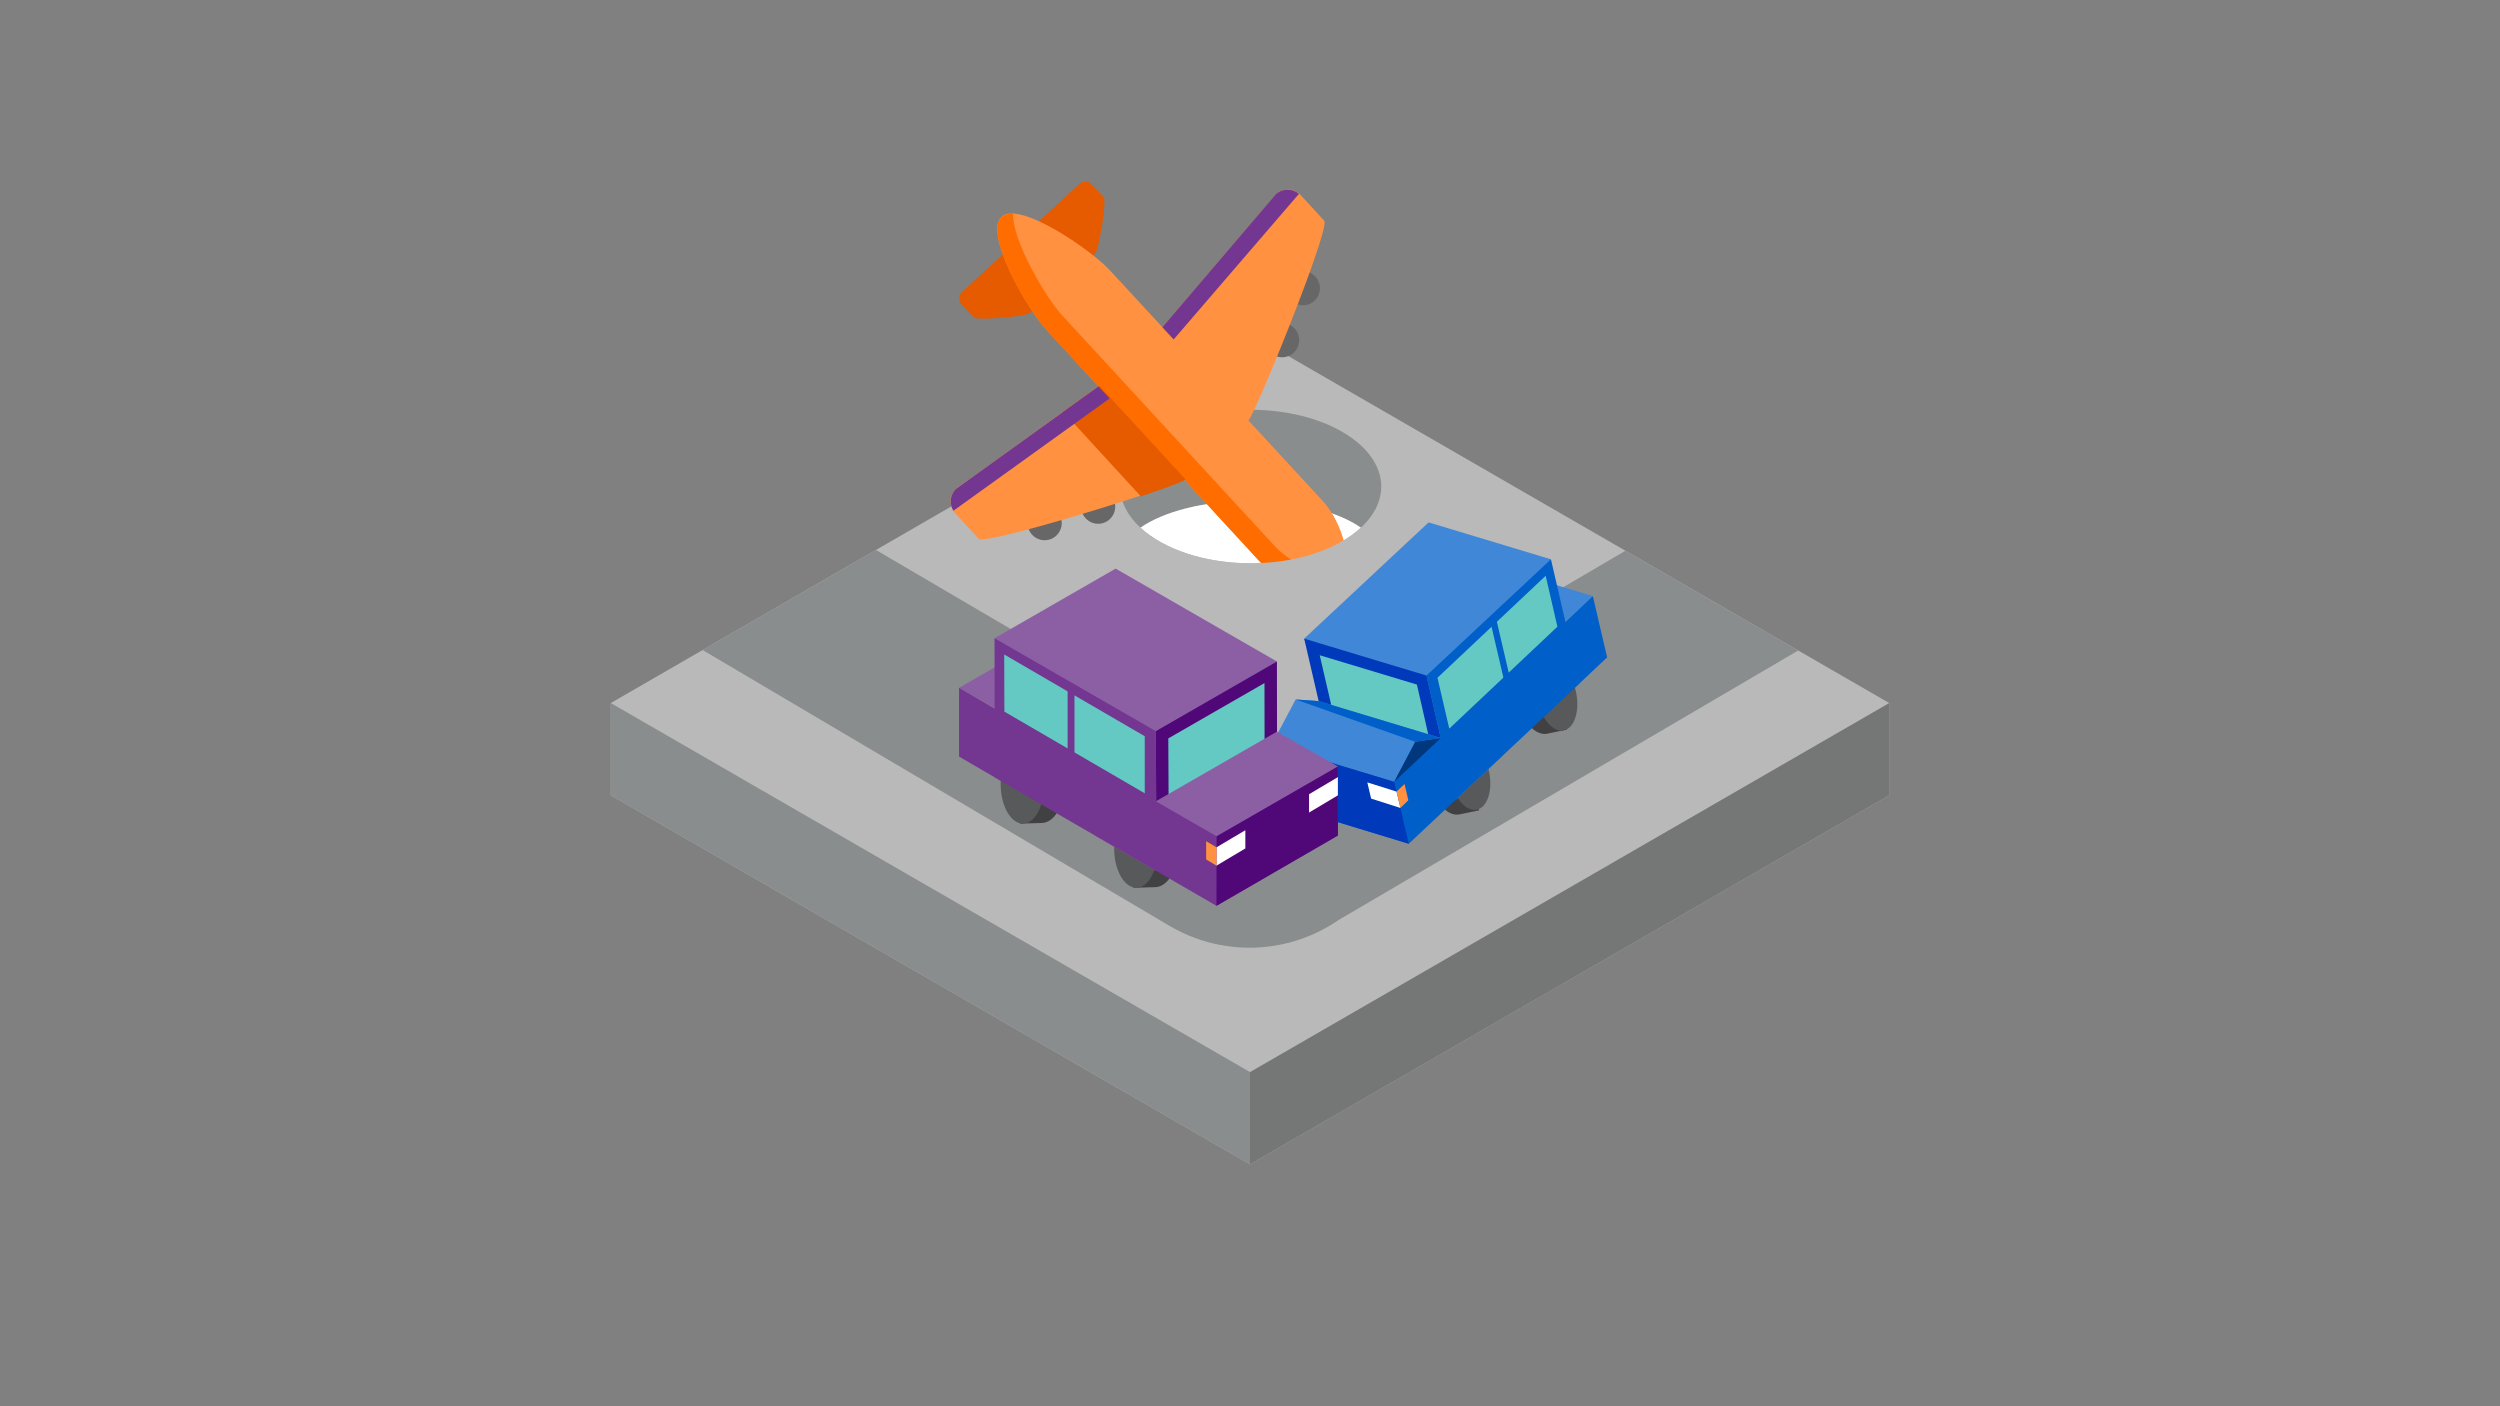 <svg id="Layer_1" data-name="Layer 1" xmlns="http://www.w3.org/2000/svg" viewBox="0 0 1920 1080"><rect x="0" y="0" width="1920" height="1080" fill="#808080" stroke="none"/><defs><style>.cls-1{fill:#b9b9b9;}.cls-2{fill:#898d8d;}.cls-3{fill:#757777;}.cls-4{fill:#fff;}.cls-5{fill:#e65a00;}.cls-6{fill:#676767;}.cls-7{fill:#ff9141;}.cls-8{fill:#ff6d00;}.cls-9{fill:#733791;}.cls-10{fill:#414042;}.cls-11{fill:#58595b;}.cls-12{fill:#4187d7;}.cls-13{fill:#0039ba;}.cls-14{fill:#64c8c3;}.cls-15{fill:#005fc8;}.cls-16{fill:#00377d;}.cls-17{fill:#8c5fa5;}.cls-18{fill:#500778;}</style></defs><title>ilustracoes_caixa_am5SVG</title><polygon class="cls-1" points="960 256.5 469.09 539.93 469.09 610.79 960 894.21 1450.91 610.79 1450.91 539.93 960 256.5"/><polygon class="cls-2" points="960 894.21 469.09 610.79 469.09 539.93 960 823.36 960 894.21"/><polygon class="cls-3" points="960 894.21 1450.91 610.79 1450.91 539.93 960 823.36 960 894.21"/><path class="cls-2" d="M898.48,711.19a120.7,120.7,0,0,0,129.72-4.73L1381,499.59,1248.29,423l-180.74,106-10.81,6.34-68.32,40.06,0-.07a53.3,53.3,0,0,1-48.8,3.59l-11.27-6.6-.56-.45-.06.08-64.33-37.71L847.73,525l-175-102.61L539.6,499.22l358.87,212Z"/><path class="cls-2" d="M1045.16,405.27c9.9-9.13,15.63-20,15.63-31.61,0-32.55-44.89-58.94-100.27-58.94s-100.27,26.39-100.27,58.94c0,11.63,5.74,22.48,15.63,31.61,17.8-12.42,49.05-20.66,84.64-20.66S1027.36,392.85,1045.16,405.27Z"/><path class="cls-4" d="M1045.16,405.27c-17.8-12.42-49.05-20.66-84.64-20.66s-66.85,8.24-84.64,20.66c17.8,16.43,49.05,27.33,84.64,27.33S1027.36,421.7,1045.16,405.27Z"/><path class="cls-5" d="M791,240.45c-2.73,2.51-40.82,6-43.33,3.24l-9.14-9.92a6.76,6.76,0,0,1,.39-9.53l5-4.57c7.7-7.32,24.06-22.17,40.18-37l39.68-36.57,5.21-4.8a6.77,6.77,0,0,1,9.53.39l9.14,9.92c2.51,2.73-3.8,40.42-6.53,42.93L791,240.45Zm0,0"/><path class="cls-6" d="M801.73,414.89a13.12,13.12,0,1,0-12.57-13.64,13.23,13.23,0,0,0,12.57,13.64Zm41.09-12.64a13.12,13.12,0,1,0-12.57-13.64,13.23,13.23,0,0,0,12.57,13.64ZM997.74,261.8a13.08,13.08,0,0,0-12.57-13.64,13.12,13.12,0,1,0,12.57,13.64Zm2.31-27.35a13.12,13.12,0,1,0-12.57-13.64,13.24,13.24,0,0,0,12.57,13.64Zm0,0"/><path class="cls-7" d="M909.61,368.22c-5.46,5-152.93,51-158,45.57L733.6,394.2a13.24,13.24,0,0,1,.77-18.82l136.24-98.25,109.54-128a13.24,13.24,0,0,1,18.82.77L1017,169.51c5,5.45-52.85,148.44-58.31,153.47l-49.11,45.25Zm0,0"/><path class="cls-7" d="M1027.64,447c-13.64,12.57-45.82-.2-60.9-16.57L803.58,253.14c-15.08-16.37-48-74-34.41-86.61s68.43,25,83.51,41.37L1016.09,385c14.85,16.36,25.18,49.48,11.54,62Zm0,0"/><path class="cls-8" d="M815.72,242.18c-12.8-13.89-38.23-57.42-37.63-77.91-3.81-.16-6.95.67-8.94,2.5-13.4,12.58,19.33,70.25,34.41,86.61L966.73,430.47c15.08,16.37,47.25,29.38,60.89,16.81a20.83,20.83,0,0,0,4.59-7.21c-15.46,4.38-40.53-6.91-53.33-20.8L815.72,242.18Zm0,0"/><path class="cls-5" d="M816.51,316.2l59.64,65c18.39-6.17,32-11.1,33.45-12.47l.74-.69-66-71.68L816.51,316.2Zm0,0"/><path class="cls-9" d="M901.36,260.72,997.59,148.9a13.44,13.44,0,0,0-17.67.23L892.68,251.3Zm-57.8,36.06L734.37,375.38a13.35,13.35,0,0,0-2.12,16.86l120-86.26Zm8.69,9.19"/><path class="cls-10" d="M1177.73,511.24l15-3,3.42,16.83a42.55,42.55,0,0,1,3.74,18.41l3.43,16.91-15,3.05c-8.86,1.8-18.42-8.43-21.35-22.85S1168.87,513,1177.73,511.24Z"/><ellipse class="cls-11" cx="1195.66" cy="534.79" rx="15.11" ry="26.65" transform="translate(-82.52 248.7) rotate(-11.48)"/><path class="cls-10" d="M1110.31,573.23l15-3,3.42,16.83a42.55,42.55,0,0,1,3.74,18.41l3.43,16.91-15,3.05c-8.86,1.8-18.42-8.43-21.35-22.85S1101.45,575,1110.31,573.23Z"/><ellipse class="cls-11" cx="1128.24" cy="596.78" rx="15.11" ry="26.65" transform="matrix(0.98, -0.2, 0.2, 0.98, -96.21, 236.52)"/><polygon class="cls-12" points="1097.16 401.19 1191.12 429.54 1153.23 581.23 1117.41 614.7 1001.61 490.47 1097.16 401.19"/><polygon class="cls-13" points="1001.61 490.47 1095.57 518.82 1117.41 614.7 1023.72 585.92 1001.61 490.47"/><polygon class="cls-14" points="1013.55 503.23 1088.19 525.75 1105.54 601.91 1031.11 579.06 1013.55 503.23"/><polygon class="cls-12" points="1223.31 457.8 1187.27 491.44 1093.18 463 1129.34 429.45 1223.31 457.8"/><polygon class="cls-15" points="1106.5 566.8 1095.57 518.82 1191.12 429.54 1202.26 477.7 1223.31 457.8 1234.27 504.86 1213.14 524.75 1213.17 524.87 1122.43 609.99 1117.41 614.7 1081.92 647.99 987.63 619.25 976.63 572.01 1106.5 566.8"/><polygon class="cls-12" points="1106.5 566.8 1086.93 569.72 1070.72 600.45 976.63 572.01 995.05 537.19 1012.79 538.47 1106.5 566.8"/><polygon class="cls-13" points="1070.72 600.45 1081.92 647.99 987.63 619.25 976.63 572.01 1070.72 600.45"/><polygon class="cls-4" points="1072.56 607.96 1075.52 620.51 1053.02 613.33 1050.11 600.87 1072.56 607.96"/><polygon class="cls-4" points="1000.77 586.39 1003.73 598.94 981.23 591.76 978.32 579.29 1000.77 586.39"/><polygon class="cls-7" points="1072.56 607.96 1075.52 620.51 1081.6 614.6 1078.69 602.13 1072.56 607.96"/><polygon class="cls-14" points="1103.97 520.52 1187.08 442.19 1196.09 481.31 1113.04 559.59 1103.97 520.52"/><polygon class="cls-15" points="1148.83 474.26 1165.85 547.28 1161.13 548.38 1144.88 478.63 1148.83 474.26"/><polygon class="cls-16" points="1070.72 600.45 1106.5 566.8 1086.93 569.72 1070.72 600.45"/><polygon class="cls-15" points="1086.93 569.72 995.05 537.19 1012.79 538.47 1106.5 566.8 1086.93 569.72"/><path class="cls-10" d="M798.32,573.84l-16.74.56.54,18.77a46.51,46.51,0,0,0,.59,20.52l.54,18.85,16.75-.48c9.88-.28,17.52-13.55,17.06-29.63S808.2,573.56,798.32,573.84Z"/><ellipse class="cls-11" cx="785.08" cy="603.36" rx="16.51" ry="29.13" transform="translate(-16.88 22.62) rotate(-1.63)"/><path class="cls-10" d="M885.47,623.12l-16.74.56.54,18.77a46.51,46.51,0,0,0,.59,20.52l.54,18.85,16.75-.48c9.88-.28,17.52-13.55,17.06-29.63S895.36,622.84,885.47,623.12Z"/><ellipse class="cls-11" cx="872.23" cy="652.63" rx="16.51" ry="29.13" transform="translate(-18.25 25.13) rotate(-1.63)"/><polygon class="cls-17" points="856.81 436.69 763.8 490.18 841.77 642.28 888.2 669.02 980.68 508.04 856.81 436.69"/><polygon class="cls-18" points="980.68 508.04 887.67 561.53 888.2 669.02 980.81 615.15 980.68 508.04"/><polygon class="cls-14" points="971.13 524.59 897.25 567.08 897.67 652.47 971.24 609.67 971.13 524.59"/><polygon class="cls-17" points="736.55 528.25 783.26 555.13 876.38 501.51 829.55 474.76 736.55 528.25"/><polygon class="cls-9" points="887.94 615.32 887.67 561.53 763.8 490.18 763.89 544.21 736.55 528.25 736.55 581.07 763.98 597 763.98 597.14 888.2 669.02 934.24 695.67 1027.5 641.68 1027.5 588.66 887.94 615.32"/><polygon class="cls-17" points="887.67 615.4 934.38 642.28 1027.5 588.66 980.68 561.91 887.67 615.4"/><polygon class="cls-18" points="934.38 642.28 934.24 695.67 1027.5 641.68 1027.5 588.66 934.38 642.28"/><polygon class="cls-4" points="934.28 650.73 934.24 664.82 956.42 651.6 956.42 637.6 934.28 650.73"/><polygon class="cls-4" points="1005.36 609.96 1005.33 624.05 1027.5 610.82 1027.5 596.83 1005.36 609.96"/><polygon class="cls-7" points="934.28 650.73 934.24 664.82 926.31 660.03 926.31 646.04 934.28 650.73"/><polygon class="cls-14" points="879.16 565.43 771.24 502.65 771.36 546.53 879.18 609.26 879.16 565.43"/><polygon class="cls-9" points="819.92 527.3 819.92 609.26 825.21 609.26 825.21 530.97 819.92 527.3"/><path class="cls-1" d="M1045.16,405.27c-17.8,16.43-49.05,27.33-84.64,27.33s-66.85-10.9-84.64-27.33l-5.44,17.09,44.67,36.24,71.67,28.33,52-37,19-41.33Z"/></svg>